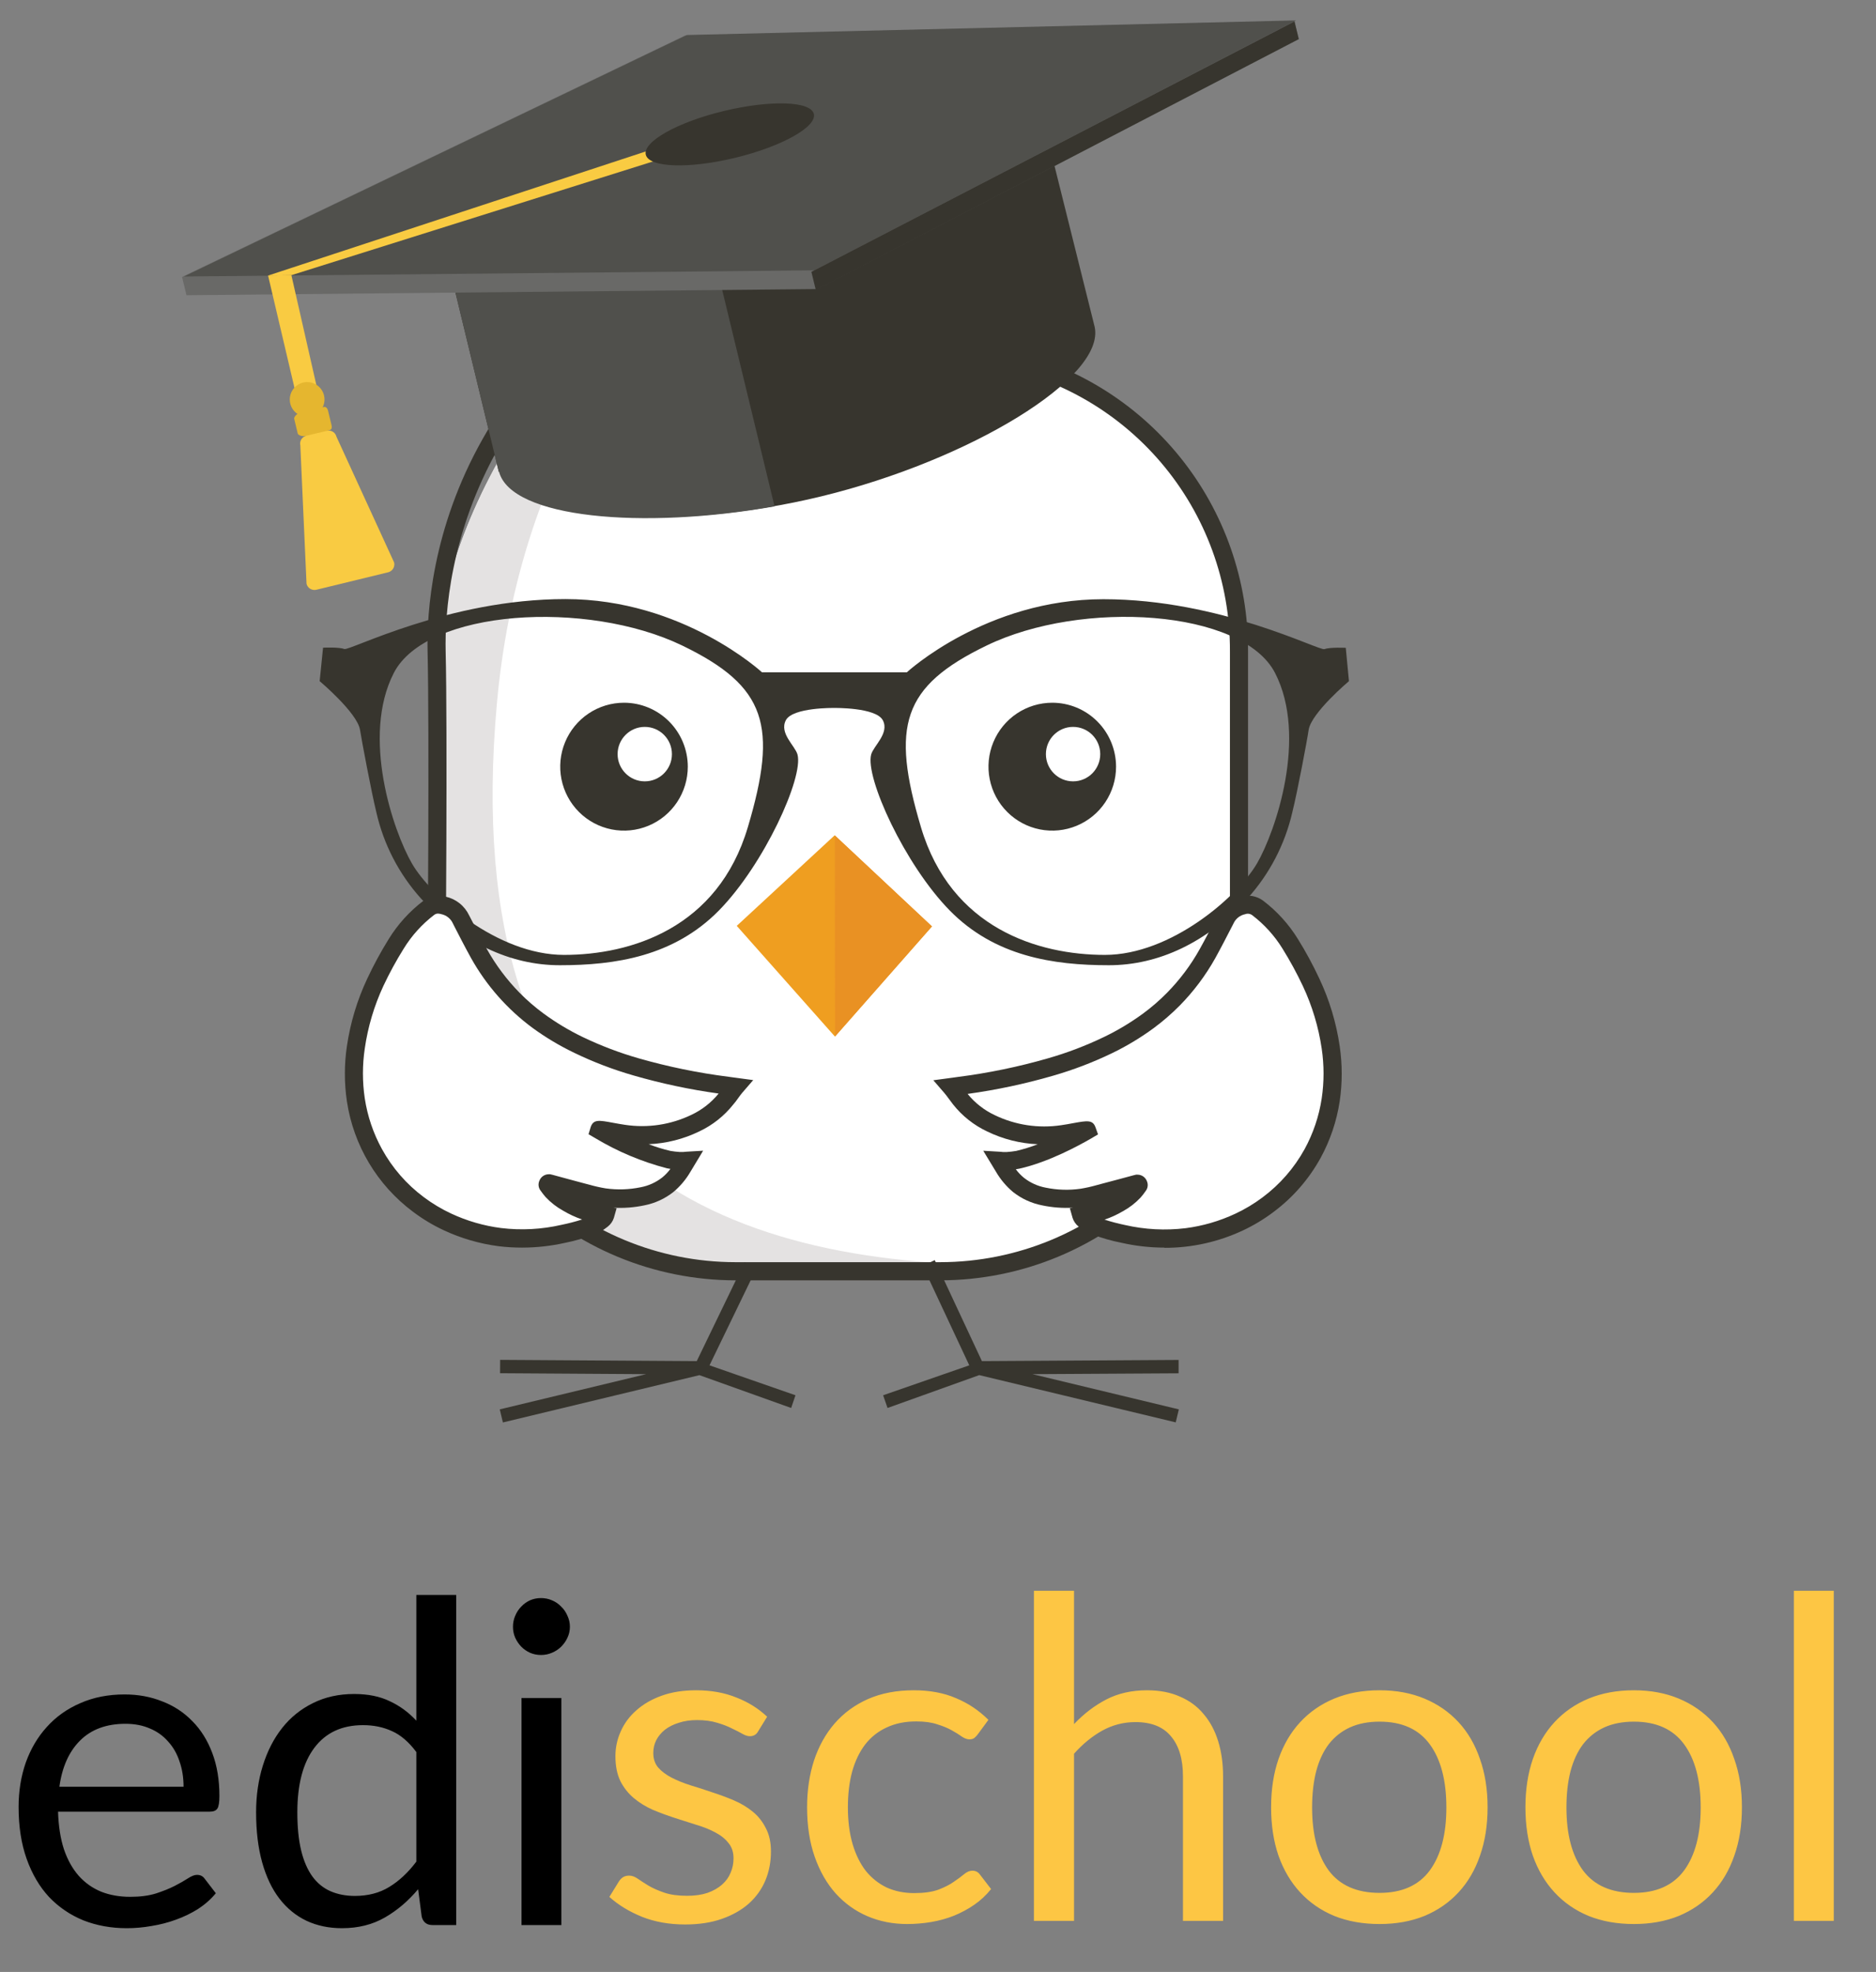 <svg width="215" height="226" viewBox="0 0 215 226" fill="none" xmlns="http://www.w3.org/2000/svg">
<rect x="0" y="0" width="215" height="226" fill="#808080" stroke="none"/>
<path d="M113.136 40.758L113.197 40.664L119.18 34.103C119.18 34.103 121.251 31.329 119.18 30.636C117.109 29.942 107.424 33.41 107.424 33.41C107.424 33.41 110.883 31.329 110.883 27.866C110.883 24.403 96.364 29.272 96.364 29.272C96.715 27.928 96.919 26.55 96.972 25.162C96.968 24.747 96.862 24.339 96.665 23.973C96.468 23.608 96.185 23.297 95.84 23.066C95.496 22.835 95.1 22.692 94.688 22.649C94.276 22.606 93.86 22.664 93.475 22.819C57.646 35.533 50.041 67.441 50.041 74.695V111.43C50.041 120.53 53.646 129.257 60.064 135.691C66.482 142.126 75.186 145.742 84.262 145.743H107.77C116.847 145.743 125.552 142.128 131.971 135.693C138.39 129.258 141.996 120.531 141.996 111.43V74.648C141.994 66.481 139.088 58.581 133.798 52.369C128.508 46.157 121.182 42.04 113.136 40.758Z" fill="white"/>
<path d="M115.721 145.007C83.267 145.007 52.112 133.915 56.955 80.543C59.315 54.516 72.095 32.032 93.574 22.748L93.475 22.776C57.646 35.49 50.041 67.399 50.041 74.653V111.388C50.041 120.487 53.646 129.214 60.064 135.649C66.482 142.084 75.186 145.699 84.262 145.701H107.77C112.703 145.703 117.578 144.634 122.059 142.565C119.961 142.795 117.862 145.007 115.721 145.007Z" fill="#E4E2E2"/>
<path d="M90.671 161.367L91.167 159.909L81.313 156.479L86.703 145.344L85.328 144.674L79.85 155.996L57.319 155.851L57.31 157.383L74.044 157.491L57.277 161.526L57.633 163.025L80.158 157.604" fill="#37352E"/>
<path d="M112.225 157.599L134.746 163.016L135.101 161.526L118.334 157.491L135.073 157.393V155.86L112.533 155.996L107.125 144.421L105.746 145.073L111.084 156.479L101.212 159.909L101.716 161.367" fill="#37352E"/>
<path d="M107.769 146.737H84.262C74.913 146.725 65.951 142.997 59.341 136.369C52.731 129.742 49.013 120.756 49.003 111.384C49.003 111.103 49.218 83.735 49.003 74.672C48.793 65.867 51.364 36.029 93.223 21.76C93.779 21.57 94.374 21.52 94.954 21.612C95.535 21.704 96.085 21.937 96.555 22.29C97.021 22.632 97.396 23.084 97.649 23.605C97.901 24.126 98.023 24.7 98.004 25.279C97.975 26.098 97.888 26.914 97.743 27.721C105.002 25.532 109.485 25.04 111.079 26.226C111.338 26.41 111.55 26.654 111.697 26.936C111.843 27.219 111.92 27.533 111.92 27.852C111.913 29.005 111.603 30.137 111.023 31.132C117.735 29.066 119.053 29.506 119.507 29.656C119.862 29.754 120.188 29.94 120.454 30.196C120.72 30.452 120.918 30.771 121.031 31.123C121.498 32.627 120.259 34.403 120.007 34.731L119.946 34.811L115.141 40.083C123.053 41.739 130.151 46.086 135.234 52.386C140.317 58.687 143.072 66.555 143.033 74.658V111.393C143.02 120.765 139.301 129.749 132.69 136.374C126.079 143 117.117 146.727 107.769 146.737ZM94.391 23.634C94.221 23.635 94.052 23.663 93.891 23.719C53.369 37.534 50.887 66.166 51.074 74.616C51.294 83.707 51.074 111.107 51.074 111.384C51.084 120.205 54.583 128.662 60.805 134.9C67.027 141.137 75.463 144.646 84.262 144.656H107.769C116.568 144.646 125.004 141.137 131.226 134.9C137.448 128.662 140.948 120.205 140.957 111.384V74.648C140.995 66.718 138.189 59.038 133.053 53.007C127.917 46.976 120.79 42.995 112.972 41.789L111.378 41.536L112.434 39.961L118.375 33.438C118.773 32.89 119.147 32.032 119.053 31.737C119.053 31.699 118.941 31.648 118.852 31.62C118.763 31.592 117.338 31.25 110.2 33.565C109.877 33.671 109.527 33.668 109.206 33.557C108.884 33.446 108.608 33.231 108.419 32.948C108.23 32.664 108.139 32.326 108.16 31.985C108.182 31.645 108.313 31.32 108.536 31.062C109.346 30.19 109.811 29.052 109.845 27.861C109.518 27.543 106.732 27.168 98.224 29.736C97.899 29.836 97.552 29.85 97.22 29.776C96.887 29.702 96.579 29.543 96.326 29.314C96.065 29.085 95.868 28.792 95.755 28.463C95.642 28.134 95.617 27.781 95.681 27.44C95.82 26.692 95.904 25.936 95.934 25.176C95.942 24.933 95.89 24.692 95.783 24.474C95.676 24.256 95.518 24.067 95.322 23.925C95.051 23.73 94.724 23.628 94.391 23.634Z" fill="#37352E"/>
<path d="M95.654 95.736L84.436 106.112L95.691 118.802L106.807 106.182L95.654 95.736Z" fill="#EF9E20"/>
<path d="M95.701 118.788L106.807 106.168L95.673 95.736L95.701 118.788Z" fill="#E99123"/>
<path d="M154.233 74.245C154.233 74.245 152.424 74.161 151.798 74.395C151.171 74.63 139.911 68.674 126.453 68.674C112.996 68.674 103.923 77.057 103.923 77.057H87.333C87.333 77.057 78.256 68.659 64.803 68.659C51.35 68.659 40.075 74.62 39.453 74.381C38.832 74.142 37.023 74.231 37.023 74.231L36.635 78.065C36.635 78.065 40.935 81.678 41.258 83.636C41.445 84.827 42.557 90.75 43.128 93.079C43.959 96.759 45.718 100.163 48.237 102.967C52.939 108.038 58.469 110.624 64.162 110.624C70.515 110.624 77.223 109.612 82.392 104.35C87.562 99.087 92.12 89.082 91.395 86.467C91.115 85.469 89.282 84.035 90.063 82.545C90.844 81.055 95.621 81.139 95.621 81.139C95.621 81.139 100.389 81.064 101.174 82.545C101.959 84.025 100.122 85.469 99.842 86.467C99.122 89.082 103.68 99.087 108.845 104.35C114.01 109.612 120.713 110.624 127.075 110.624C132.764 110.624 138.293 108.038 142.968 102.967C145.496 100.166 147.267 96.762 148.11 93.079C148.694 90.736 149.811 84.827 149.979 83.636C150.302 81.678 154.598 78.065 154.598 78.065L154.233 74.245ZM85.707 94.799C82.271 106.412 72.254 109.439 64.639 109.439C57.025 109.439 49.401 102.742 47.222 98.984C45.044 95.225 41.389 84.415 45.133 77.127C48.877 69.84 67.252 68.692 78.204 73.992C87.871 78.674 89.156 83.201 85.707 94.804V94.799ZM144.043 98.984C141.851 102.733 134.227 109.439 126.621 109.439C119.016 109.439 108.994 106.412 105.545 94.799C102.095 83.187 103.39 78.669 113.056 73.992C124.008 68.674 142.379 69.845 146.128 77.127C149.876 84.41 146.226 95.225 144.043 98.989V98.984Z" fill="#37352E"/>
<path d="M78.826 87.864C78.827 89.313 78.399 90.731 77.596 91.937C76.793 93.143 75.652 94.083 74.316 94.638C72.98 95.194 71.51 95.34 70.092 95.057C68.673 94.775 67.37 94.077 66.347 93.052C65.324 92.028 64.628 90.722 64.345 89.3C64.063 87.878 64.207 86.404 64.76 85.065C65.314 83.725 66.251 82.58 67.453 81.775C68.655 80.969 70.069 80.539 71.515 80.539C73.453 80.54 75.311 81.312 76.681 82.686C78.052 84.059 78.823 85.921 78.826 87.864Z" fill="#37352E"/>
<path d="M127.907 87.864C127.908 89.313 127.48 90.731 126.677 91.937C125.874 93.143 124.733 94.083 123.397 94.638C122.061 95.194 120.591 95.34 119.173 95.057C117.754 94.775 116.451 94.077 115.428 93.052C114.405 92.028 113.709 90.722 113.426 89.3C113.144 87.878 113.288 86.404 113.841 85.065C114.395 83.725 115.332 82.58 116.534 81.775C117.736 80.969 119.15 80.539 120.596 80.539C122.534 80.54 124.392 81.312 125.762 82.686C127.133 84.059 127.904 85.921 127.907 87.864Z" fill="#37352E"/>
<path d="M73.894 89.55C75.614 89.55 77.007 88.153 77.007 86.429C77.007 84.706 75.614 83.308 73.894 83.308C72.175 83.308 70.781 84.706 70.781 86.429C70.781 88.153 72.175 89.55 73.894 89.55Z" fill="white"/>
<path d="M122.98 89.55C124.7 89.55 126.093 88.153 126.093 86.429C126.093 84.706 124.7 83.308 122.98 83.308C121.261 83.308 119.867 84.706 119.867 86.429C119.867 88.153 121.261 89.55 122.98 89.55Z" fill="white"/>
<path fill-rule="evenodd" clip-rule="evenodd" d="M84.291 124.561L83.356 124.439C79.813 123.982 76.31 123.256 72.876 122.27C70.611 121.617 68.405 120.775 66.28 119.753C64.665 118.97 63.122 118.043 61.672 116.983C58.883 114.93 56.566 112.299 54.88 109.27C54.164 107.986 53.477 106.679 52.818 105.362C52.629 104.957 52.35 104.601 52.001 104.322C51.652 104.043 51.244 103.849 50.808 103.754C50.526 103.668 50.227 103.649 49.935 103.699C49.644 103.748 49.368 103.865 49.13 104.04C47.642 105.171 46.374 106.567 45.391 108.159C44.509 109.579 43.713 111.05 43.007 112.564C41.899 114.928 41.141 117.442 40.758 120.025C40.461 122.018 40.461 124.044 40.758 126.037C41.08 128.196 41.783 130.279 42.834 132.19C44.104 134.492 45.859 136.489 47.975 138.043C49.007 138.825 50.118 139.496 51.29 140.044C53.191 140.937 55.219 141.527 57.301 141.792C59.735 142.091 62.203 141.962 64.593 141.413C65.62 141.21 66.628 140.923 67.608 140.555C68.116 140.382 68.591 140.122 69.01 139.787C69.182 139.659 69.313 139.485 69.389 139.285C68.884 139.196 68.398 139.145 67.912 139.037C66.923 138.797 65.977 138.407 65.107 137.879C64.45 137.523 63.854 137.064 63.34 136.52C63.148 136.3 62.968 136.068 62.803 135.827C62.768 135.778 62.741 135.724 62.723 135.667C62.78 135.654 62.838 135.645 62.896 135.639L63.102 135.686C64.312 136.005 65.514 136.342 66.725 136.656C67.571 136.903 68.431 137.101 69.3 137.251C70.755 137.464 72.236 137.418 73.675 137.115C74.737 136.909 75.735 136.453 76.587 135.785C77.269 135.208 77.846 134.519 78.294 133.746C78.439 133.512 78.588 133.277 78.733 133.024C78.519 133.054 78.304 133.068 78.088 133.067C77.621 133.024 77.153 132.996 76.686 132.907C74.129 132.338 71.676 131.377 69.412 130.058C69.085 129.843 68.773 129.607 68.477 129.35C68.44 129.318 68.435 129.238 68.412 129.191C68.465 129.182 68.518 129.182 68.571 129.191C69.534 129.573 70.54 129.834 71.567 129.969C74.364 130.381 77.221 129.947 79.771 128.722C81.152 128.072 82.365 127.11 83.314 125.911C83.576 125.583 83.809 125.241 84.071 124.903C84.094 124.795 84.179 124.688 84.291 124.561Z" fill="white"/>
<path d="M59.834 142.987C58.938 142.988 58.044 142.935 57.155 142.828C54.965 142.544 52.832 141.923 50.831 140.986C49.592 140.405 48.417 139.697 47.325 138.873C43.236 135.821 40.516 131.273 39.757 126.22C39.446 124.124 39.446 121.994 39.757 119.898C40.151 117.215 40.938 114.604 42.094 112.152C42.822 110.598 43.64 109.088 44.544 107.63C45.59 105.93 46.942 104.44 48.531 103.234C48.891 102.963 49.309 102.78 49.752 102.699C50.195 102.617 50.651 102.64 51.083 102.766C51.664 102.896 52.207 103.156 52.672 103.528C53.137 103.9 53.511 104.373 53.766 104.912L53.869 105.109C54.491 106.322 55.136 107.583 55.804 108.783C56.824 110.607 58.082 112.287 59.544 113.778C60.399 114.645 61.321 115.443 62.302 116.163C63.702 117.188 65.191 118.084 66.752 118.839C68.824 119.835 70.975 120.655 73.184 121.29C76.564 122.258 80.013 122.966 83.5 123.408L84.047 123.483L86.323 123.788L85.066 125.241C84.982 125.339 84.916 125.423 84.856 125.503C84.72 125.676 84.617 125.817 84.514 125.972C84.412 126.126 84.22 126.375 84.047 126.572C83.002 127.892 81.666 128.953 80.144 129.669C78.331 130.551 76.356 131.05 74.343 131.136C75.156 131.45 75.99 131.707 76.839 131.904C77.186 131.964 77.535 132.004 77.886 132.026H78.12C78.188 132.033 78.257 132.033 78.326 132.026L78.615 131.998L80.583 131.881L79.12 134.308C78.61 135.181 77.954 135.96 77.18 136.609C76.205 137.382 75.059 137.909 73.838 138.146C72.677 138.391 71.489 138.481 70.304 138.414L70.664 138.479L70.351 139.585C70.221 139.983 69.975 140.332 69.645 140.588C69.142 140.999 68.569 141.317 67.953 141.525C66.93 141.914 65.876 142.216 64.803 142.43C63.172 142.799 61.505 142.986 59.834 142.987ZM50.228 104.706C50.059 104.698 49.894 104.752 49.76 104.856C48.374 105.913 47.193 107.217 46.278 108.703C45.414 110.084 44.634 111.516 43.941 112.991C42.882 115.266 42.162 117.685 41.805 120.17C41.524 122.064 41.524 123.989 41.805 125.883C42.114 127.917 42.779 129.881 43.768 131.684C44.958 133.853 46.6 135.739 48.583 137.214C49.56 137.945 50.609 138.573 51.714 139.088C53.52 139.931 55.446 140.489 57.422 140.743C59.735 141.024 62.078 140.9 64.349 140.377C65.146 140.215 65.934 140.01 66.71 139.763C65.956 139.503 65.231 139.167 64.546 138.76C63.798 138.349 63.12 137.822 62.535 137.2C62.331 136.967 62.141 136.723 61.965 136.469C61.838 136.312 61.756 136.124 61.729 135.924C61.702 135.723 61.73 135.52 61.811 135.335C61.891 135.118 62.033 134.93 62.221 134.795C62.409 134.661 62.632 134.586 62.863 134.58H63.054C63.154 134.599 63.252 134.622 63.349 134.651C63.914 134.796 64.494 134.955 65.074 135.119L66.943 135.621L67.584 135.789C68.182 135.959 68.789 136.095 69.402 136.197C70.74 136.386 72.099 136.343 73.422 136.07C74.326 135.9 75.176 135.514 75.9 134.946C76.25 134.659 76.564 134.33 76.834 133.966L76.432 133.896C73.536 133.141 70.762 131.973 68.196 130.428L67.448 129.992L67.705 129.144C68.023 128.268 68.668 128.385 70.23 128.676C70.725 128.765 71.263 128.863 71.632 128.915C74.227 129.306 76.88 128.906 79.246 127.767C80.453 127.199 81.517 126.366 82.359 125.33C79.053 124.872 75.783 124.177 72.576 123.249C70.256 122.581 67.996 121.717 65.822 120.667C64.153 119.867 62.56 118.917 61.063 117.827C58.157 115.688 55.742 112.949 53.981 109.795C53.294 108.553 52.64 107.278 52.009 106.046L51.906 105.84C51.785 105.569 51.601 105.331 51.37 105.145C51.14 104.959 50.868 104.831 50.578 104.771C50.465 104.736 50.347 104.714 50.228 104.706Z" fill="#37352E"/>
<path fill-rule="evenodd" clip-rule="evenodd" d="M109.004 124.561L109.939 124.439C113.485 123.982 116.991 123.257 120.428 122.27C122.693 121.617 124.899 120.775 127.024 119.753C128.639 118.97 130.182 118.043 131.633 116.983C134.422 114.93 136.738 112.299 138.425 109.27C139.14 107.986 139.827 106.679 140.486 105.362C140.675 104.957 140.954 104.601 141.303 104.322C141.652 104.043 142.06 103.849 142.496 103.754C142.779 103.668 143.077 103.649 143.369 103.699C143.66 103.748 143.936 103.865 144.174 104.04C145.663 105.171 146.93 106.567 147.914 108.159C148.793 109.58 149.589 111.051 150.298 112.564C151.405 114.928 152.163 117.442 152.546 120.025C152.843 122.018 152.843 124.044 152.546 126.037C152.224 128.196 151.522 130.279 150.471 132.19C149.212 134.488 147.472 136.484 145.371 138.043C144.339 138.825 143.228 139.496 142.057 140.044C140.156 140.937 138.128 141.527 136.045 141.792C133.611 142.091 131.144 141.962 128.753 141.413C127.722 141.21 126.709 140.924 125.724 140.555C125.216 140.382 124.742 140.122 124.322 139.787C124.151 139.659 124.019 139.485 123.943 139.285C124.448 139.196 124.934 139.145 125.42 139.037C126.409 138.797 127.355 138.407 128.225 137.879C128.882 137.523 129.478 137.064 129.992 136.52C130.185 136.3 130.364 136.068 130.53 135.827C130.564 135.778 130.591 135.724 130.609 135.667C130.552 135.654 130.494 135.645 130.436 135.639L130.23 135.686C129.02 136.005 127.818 136.342 126.608 136.656C125.761 136.903 124.901 137.101 124.032 137.251C122.577 137.464 121.096 137.418 119.657 137.115C118.595 136.909 117.597 136.453 116.745 135.785C116.064 135.208 115.486 134.519 115.039 133.746C114.894 133.512 114.744 133.277 114.599 133.024C114.813 133.054 115.029 133.068 115.244 133.067C115.712 133.024 116.179 132.996 116.647 132.907C119.203 132.338 121.656 131.377 123.92 130.058C124.247 129.843 124.559 129.607 124.855 129.35C124.892 129.318 124.897 129.238 124.92 129.191C124.868 129.182 124.814 129.182 124.761 129.191C123.798 129.573 122.792 129.834 121.765 129.969C118.968 130.381 116.111 129.947 113.562 128.722C112.18 128.072 110.967 127.11 110.018 125.911C109.757 125.583 109.523 125.241 109.261 124.903C109.21 124.795 109.116 124.688 109.004 124.561Z" fill="white"/>
<path d="M133.46 142.988C131.788 142.987 130.121 142.798 128.491 142.425C127.407 142.214 126.342 141.911 125.308 141.521C124.695 141.311 124.124 140.993 123.621 140.583C123.295 140.327 123.053 139.98 122.924 139.585L122.611 138.479L122.971 138.414C121.788 138.481 120.601 138.391 119.442 138.147C118.22 137.91 117.072 137.383 116.095 136.61C115.321 135.96 114.665 135.182 114.155 134.309L112.687 131.886L114.66 132.003L114.95 132.031C115.02 132.038 115.09 132.038 115.16 132.031H115.389C115.748 132.008 116.105 131.966 116.459 131.905C117.301 131.709 118.127 131.453 118.932 131.141C116.919 131.055 114.945 130.556 113.131 129.674C111.605 128.955 110.266 127.892 109.219 126.567C109.069 126.38 108.924 126.183 108.779 125.981L108.462 125.555C108.373 125.442 108.307 125.358 108.223 125.26L106.966 123.807L109.242 123.502L109.775 123.427C113.271 122.981 116.728 122.266 120.115 121.29C122.326 120.655 124.479 119.834 126.551 118.835C128.111 118.082 129.599 117.187 130.997 116.164C131.979 115.443 132.901 114.643 133.755 113.774C135.219 112.284 136.477 110.604 137.494 108.778C138.163 107.583 138.808 106.323 139.429 105.109L139.532 104.903C139.791 104.365 140.168 103.893 140.635 103.523C141.102 103.152 141.648 102.894 142.229 102.766C142.661 102.642 143.114 102.619 143.556 102.701C143.997 102.782 144.413 102.965 144.772 103.234C146.357 104.44 147.705 105.928 148.75 107.625C149.655 109.083 150.473 110.593 151.199 112.148C152.358 114.602 153.145 117.216 153.537 119.903C153.845 121.996 153.845 124.123 153.537 126.216C153.191 128.494 152.449 130.694 151.344 132.715C150.008 135.139 148.171 137.248 145.955 138.901C144.867 139.723 143.697 140.43 142.463 141.01C139.645 142.337 136.569 143.02 133.456 143.011L133.46 142.988ZM126.589 139.782C127.357 140.027 128.137 140.232 128.926 140.396C131.203 140.919 133.553 141.043 135.872 140.762C137.846 140.507 139.768 139.948 141.57 139.103C142.675 138.588 143.723 137.96 144.697 137.228C146.679 135.751 148.323 133.865 149.517 131.698C150.504 129.891 151.167 127.925 151.475 125.888C151.756 123.997 151.756 122.075 151.475 120.184C151.11 117.7 150.382 115.282 149.316 113.01C148.621 111.535 147.84 110.101 146.979 108.717C146.065 107.237 144.888 105.937 143.505 104.884C143.391 104.8 143.258 104.746 143.117 104.727C142.977 104.708 142.834 104.725 142.701 104.776C142.41 104.834 142.137 104.961 141.905 105.146C141.672 105.331 141.487 105.569 141.365 105.84L141.257 106.051C140.626 107.279 139.972 108.553 139.284 109.8C138.173 111.789 136.8 113.621 135.204 115.245C134.27 116.188 133.265 117.057 132.198 117.846C130.7 118.943 129.106 119.901 127.435 120.709C125.257 121.759 122.994 122.623 120.671 123.291C117.466 124.22 114.198 124.916 110.892 125.372C111.733 126.407 112.795 127.238 114.001 127.804C116.368 128.946 119.022 129.348 121.62 128.957C122.003 128.905 122.555 128.807 123.022 128.718C124.584 128.437 125.229 128.32 125.546 129.187L125.841 130.011L125.046 130.48C123.691 131.267 120.162 133.193 116.843 133.934L116.417 134.009C116.688 134.372 117.002 134.701 117.352 134.988C118.076 135.557 118.926 135.942 119.83 136.113C121.151 136.388 122.509 136.431 123.845 136.239C124.46 136.138 125.069 136.002 125.668 135.832L126.313 135.658C126.935 135.499 127.561 135.33 128.183 135.162C128.805 134.993 129.342 134.848 129.926 134.693C130.017 134.666 130.109 134.644 130.202 134.627H130.394C130.624 134.633 130.848 134.708 131.036 134.842C131.223 134.977 131.366 135.165 131.446 135.382C131.524 135.562 131.552 135.761 131.527 135.956C131.503 136.152 131.426 136.337 131.305 136.492C131.124 136.757 130.928 137.011 130.716 137.252C130.13 137.874 129.451 138.401 128.702 138.812C128.031 139.205 127.324 139.53 126.589 139.782ZM129.81 135.096C129.774 135.131 129.741 135.169 129.711 135.208L129.81 135.096Z" fill="#37352E"/>
<path d="M49.616 22.866L57.16 54.057L57.487 53.977C59.006 59.751 77.213 61.007 94.167 56.878C111.121 52.75 126.738 43.288 125.453 37.454L117.684 6.314L49.616 22.866Z" fill="#37352E"/>
<path d="M49.616 22.866L57.16 54.057L57.197 54.08C58.6 59.376 73.586 60.735 88.768 58.036L78.559 15.832L49.616 22.866Z" fill="#50504C"/>
<path d="M148.343 2.387L78.522 4.065L20.863 31.741L21.373 33.836L93.629 33.129L148.848 4.482L148.343 2.387Z" fill="#696967"/>
<path d="M21.074 31.69L78.723 4.013L148.539 2.34L93.326 30.983L21.074 31.69Z" fill="#50504C"/>
<path d="M33.377 31.545L30.722 31.582L79.448 15.569L81.402 16.441L33.377 31.545Z" fill="#F9CB42"/>
<path d="M93.27 13.057C93.63 14.534 89.61 16.783 84.295 18.076C78.981 19.37 74.386 19.215 74.012 17.734C73.638 16.253 77.667 13.985 82.982 12.715C88.297 11.445 92.915 11.577 93.27 13.057Z" fill="#37352E"/>
<path d="M38.276 53.017L35.897 53.593L30.722 31.578L33.396 31.545L38.276 53.017Z" fill="#F9CB42"/>
<path d="M45.17 64.465C45.226 64.702 45.187 64.952 45.063 65.161C44.938 65.37 44.737 65.522 44.502 65.585L36.238 67.596C36 67.648 35.751 67.605 35.544 67.477C35.337 67.348 35.189 67.144 35.13 66.907L34.419 51.048C34.392 50.932 34.387 50.812 34.406 50.693C34.425 50.575 34.466 50.462 34.529 50.36C34.592 50.258 34.673 50.17 34.77 50.1C34.867 50.03 34.976 49.98 35.093 49.952L37.458 49.376C37.573 49.347 37.694 49.341 37.812 49.359C37.929 49.377 38.043 49.418 38.145 49.48C38.247 49.542 38.336 49.623 38.406 49.719C38.477 49.816 38.528 49.925 38.556 50.041L45.17 64.465Z" fill="#F9CB42"/>
<path d="M37.593 47.065C37.537 46.831 37.383 46.597 37.126 46.639L34.321 47.319C34.064 47.379 33.662 47.787 33.718 48.003L34.12 49.68C34.176 49.91 34.709 50.041 34.967 49.976L37.771 49.301C38.028 49.24 38.056 48.973 38 48.743L37.593 47.065Z" fill="#E5B62F"/>
<path d="M37.136 45.318C37.228 45.701 37.205 46.104 37.069 46.475C36.934 46.845 36.691 47.167 36.373 47.4C36.055 47.633 35.675 47.765 35.281 47.781C34.888 47.797 34.498 47.696 34.162 47.49C33.826 47.284 33.558 46.983 33.393 46.625C33.227 46.266 33.172 45.867 33.233 45.477C33.294 45.087 33.469 44.724 33.736 44.433C34.003 44.143 34.35 43.939 34.733 43.846C35.246 43.722 35.788 43.807 36.238 44.083C36.689 44.359 37.011 44.803 37.136 45.318Z" fill="#E5B62F"/>
<path d="M92.989 31.155L93.499 33.25L148.848 4.481L148.357 2.457L92.989 31.155Z" fill="#37352E"/>
<path d="M21.037 204.78C21.037 203.718 20.883 202.751 20.574 201.878C20.283 200.987 19.847 200.225 19.264 199.591C18.699 198.941 18.006 198.444 17.184 198.102C16.362 197.742 15.429 197.562 14.384 197.562C12.192 197.562 10.454 198.204 9.17 199.489C7.903 200.756 7.115 202.52 6.807 204.78H21.037ZM24.735 216.981C24.17 217.666 23.494 218.265 22.706 218.779C21.919 219.275 21.071 219.686 20.163 220.012C19.273 220.337 18.348 220.577 17.389 220.731C16.43 220.902 15.48 220.988 14.538 220.988C12.74 220.988 11.079 220.688 9.555 220.089C8.048 219.472 6.738 218.582 5.625 217.417C4.529 216.236 3.673 214.78 3.057 213.051C2.44 211.321 2.132 209.335 2.132 207.092C2.132 205.277 2.406 203.581 2.954 202.006C3.519 200.431 4.324 199.069 5.368 197.922C6.413 196.757 7.689 195.85 9.196 195.199C10.702 194.531 12.398 194.197 14.281 194.197C15.84 194.197 17.278 194.463 18.596 194.994C19.932 195.507 21.079 196.261 22.038 197.254C23.015 198.23 23.776 199.446 24.325 200.901C24.872 202.34 25.146 203.984 25.146 205.833C25.146 206.552 25.069 207.032 24.915 207.272C24.761 207.511 24.47 207.631 24.042 207.631H6.653C6.704 209.275 6.927 210.705 7.32 211.921C7.731 213.136 8.297 214.155 9.016 214.977C9.735 215.782 10.591 216.39 11.584 216.801C12.578 217.195 13.691 217.392 14.924 217.392C16.071 217.392 17.055 217.263 17.877 217.006C18.716 216.732 19.436 216.441 20.035 216.133C20.634 215.825 21.131 215.542 21.525 215.286C21.936 215.012 22.287 214.875 22.578 214.875C22.955 214.875 23.246 215.02 23.451 215.311L24.735 216.981ZM47.715 200.799C46.859 199.651 45.934 198.855 44.941 198.41C43.948 197.948 42.835 197.716 41.602 197.716C39.187 197.716 37.329 198.581 36.028 200.311C34.727 202.04 34.076 204.506 34.076 207.708C34.076 209.403 34.221 210.859 34.513 212.075C34.804 213.273 35.232 214.267 35.797 215.054C36.362 215.825 37.055 216.39 37.877 216.75C38.699 217.109 39.633 217.289 40.677 217.289C42.184 217.289 43.494 216.947 44.607 216.262C45.737 215.577 46.773 214.609 47.715 213.359V200.799ZM52.287 182.793V220.628H49.564C48.914 220.628 48.503 220.311 48.331 219.678L47.92 216.518C46.807 217.854 45.54 218.933 44.119 219.755C42.698 220.577 41.054 220.988 39.187 220.988C37.698 220.988 36.345 220.705 35.129 220.14C33.913 219.558 32.877 218.71 32.021 217.597C31.165 216.484 30.506 215.097 30.043 213.436C29.581 211.775 29.35 209.866 29.35 207.708C29.35 205.79 29.607 204.009 30.12 202.366C30.634 200.705 31.37 199.266 32.329 198.05C33.288 196.835 34.461 195.884 35.848 195.199C37.252 194.497 38.828 194.146 40.574 194.146C42.167 194.146 43.528 194.42 44.658 194.968C45.806 195.499 46.825 196.244 47.715 197.203V182.793H52.287ZM64.337 194.608V220.628H59.765V194.608H64.337ZM65.314 186.44C65.314 186.886 65.219 187.305 65.031 187.699C64.86 188.076 64.62 188.418 64.312 188.726C64.021 189.017 63.67 189.249 63.259 189.42C62.865 189.591 62.445 189.677 62 189.677C61.555 189.677 61.135 189.591 60.741 189.42C60.365 189.249 60.031 189.017 59.74 188.726C59.449 188.418 59.217 188.076 59.046 187.699C58.875 187.305 58.789 186.886 58.789 186.44C58.789 185.995 58.875 185.576 59.046 185.182C59.217 184.771 59.449 184.42 59.74 184.129C60.031 183.82 60.365 183.581 60.741 183.409C61.135 183.238 61.555 183.153 62 183.153C62.445 183.153 62.865 183.238 63.259 183.409C63.67 183.581 64.021 183.82 64.312 184.129C64.62 184.42 64.86 184.771 65.031 185.182C65.219 185.576 65.314 185.995 65.314 186.44Z" fill="black"/>
<path d="M86.891 198.42C86.686 198.797 86.369 198.985 85.941 198.985C85.684 198.985 85.393 198.891 85.068 198.703C84.742 198.514 84.34 198.309 83.861 198.086C83.398 197.847 82.842 197.632 82.191 197.444C81.54 197.239 80.77 197.136 79.879 197.136C79.109 197.136 78.415 197.239 77.799 197.444C77.182 197.632 76.651 197.898 76.206 198.24C75.778 198.583 75.444 198.985 75.204 199.448C74.982 199.893 74.871 200.381 74.871 200.912C74.871 201.58 75.059 202.136 75.436 202.581C75.829 203.026 76.343 203.412 76.977 203.737C77.61 204.062 78.329 204.354 79.134 204.61C79.939 204.85 80.761 205.116 81.6 205.407C82.456 205.681 83.287 205.989 84.092 206.331C84.897 206.674 85.616 207.102 86.249 207.616C86.883 208.129 87.388 208.763 87.765 209.516C88.159 210.253 88.356 211.143 88.356 212.188C88.356 213.386 88.141 214.5 87.713 215.527C87.285 216.537 86.652 217.419 85.813 218.173C84.974 218.909 83.946 219.491 82.73 219.919C81.515 220.347 80.11 220.561 78.518 220.561C76.703 220.561 75.059 220.27 73.586 219.688C72.114 219.089 70.864 218.327 69.836 217.402L70.915 215.655C71.052 215.433 71.215 215.262 71.403 215.142C71.591 215.022 71.831 214.962 72.122 214.962C72.43 214.962 72.756 215.082 73.098 215.321C73.441 215.561 73.852 215.827 74.331 216.118C74.828 216.409 75.427 216.674 76.129 216.914C76.831 217.154 77.704 217.274 78.749 217.274C79.639 217.274 80.419 217.162 81.087 216.94C81.754 216.7 82.311 216.383 82.756 215.989C83.201 215.595 83.527 215.142 83.732 214.628C83.955 214.114 84.066 213.566 84.066 212.984C84.066 212.265 83.869 211.674 83.475 211.212C83.099 210.732 82.593 210.33 81.96 210.004C81.326 209.662 80.598 209.371 79.776 209.131C78.972 208.874 78.141 208.609 77.285 208.335C76.446 208.061 75.615 207.753 74.793 207.41C73.989 207.051 73.269 206.605 72.636 206.075C72.002 205.544 71.489 204.893 71.095 204.122C70.718 203.335 70.53 202.384 70.53 201.271C70.53 200.278 70.735 199.328 71.146 198.42C71.557 197.495 72.156 196.691 72.944 196.006C73.732 195.304 74.699 194.747 75.847 194.336C76.994 193.925 78.304 193.72 79.776 193.72C81.489 193.72 83.022 193.994 84.374 194.542C85.744 195.072 86.926 195.809 87.919 196.751L86.891 198.42ZM112.07 198.754C111.933 198.942 111.796 199.088 111.659 199.191C111.522 199.293 111.333 199.345 111.094 199.345C110.837 199.345 110.554 199.242 110.246 199.037C109.938 198.814 109.552 198.574 109.09 198.317C108.645 198.061 108.088 197.829 107.42 197.624C106.77 197.401 105.965 197.29 105.006 197.29C103.722 197.29 102.592 197.521 101.615 197.984C100.639 198.429 99.817 199.079 99.15 199.936C98.499 200.792 98.002 201.828 97.66 203.044C97.335 204.259 97.172 205.621 97.172 207.128C97.172 208.703 97.352 210.107 97.711 211.34C98.071 212.556 98.576 213.583 99.227 214.422C99.894 215.244 100.691 215.878 101.615 216.323C102.557 216.751 103.61 216.965 104.775 216.965C105.888 216.965 106.804 216.837 107.523 216.58C108.242 216.306 108.833 216.006 109.296 215.681C109.775 215.356 110.169 215.065 110.477 214.808C110.802 214.534 111.119 214.397 111.427 214.397C111.804 214.397 112.095 214.542 112.301 214.833L113.585 216.503C113.02 217.205 112.378 217.804 111.659 218.301C110.939 218.798 110.16 219.217 109.321 219.56C108.499 219.885 107.635 220.125 106.727 220.279C105.819 220.433 104.895 220.51 103.953 220.51C102.326 220.51 100.811 220.21 99.406 219.611C98.019 219.012 96.812 218.147 95.785 217.017C94.757 215.869 93.953 214.465 93.37 212.804C92.788 211.143 92.497 209.251 92.497 207.128C92.497 205.193 92.762 203.403 93.293 201.759C93.841 200.115 94.629 198.703 95.656 197.521C96.701 196.322 97.977 195.389 99.484 194.721C101.008 194.054 102.754 193.72 104.723 193.72C106.556 193.72 108.165 194.019 109.552 194.619C110.957 195.201 112.198 196.031 113.277 197.11L112.07 198.754ZM123.091 197.598C124.204 196.417 125.437 195.475 126.79 194.773C128.142 194.071 129.701 193.72 131.464 193.72C132.886 193.72 134.136 193.959 135.215 194.439C136.31 194.901 137.218 195.569 137.937 196.442C138.674 197.299 139.23 198.335 139.607 199.55C139.984 200.766 140.172 202.11 140.172 203.583V220.15H135.574V203.583C135.574 201.614 135.12 200.09 134.213 199.011C133.322 197.915 131.961 197.367 130.129 197.367C128.776 197.367 127.509 197.692 126.327 198.343C125.163 198.994 124.084 199.876 123.091 200.989V220.15H118.493V182.315H123.091V197.598ZM158.107 193.72C160.007 193.72 161.72 194.036 163.244 194.67C164.768 195.304 166.069 196.203 167.148 197.367C168.227 198.531 169.049 199.944 169.614 201.605C170.196 203.249 170.487 205.09 170.487 207.128C170.487 209.183 170.196 211.032 169.614 212.676C169.049 214.32 168.227 215.724 167.148 216.888C166.069 218.053 164.768 218.952 163.244 219.585C161.72 220.202 160.007 220.51 158.107 220.51C156.189 220.51 154.459 220.202 152.918 219.585C151.394 218.952 150.093 218.053 149.014 216.888C147.935 215.724 147.105 214.32 146.522 212.676C145.957 211.032 145.675 209.183 145.675 207.128C145.675 205.09 145.957 203.249 146.522 201.605C147.105 199.944 147.935 198.531 149.014 197.367C150.093 196.203 151.394 195.304 152.918 194.67C154.459 194.036 156.189 193.72 158.107 193.72ZM158.107 216.94C160.675 216.94 162.593 216.083 163.86 214.371C165.127 212.642 165.761 210.236 165.761 207.153C165.761 204.054 165.127 201.639 163.86 199.91C162.593 198.18 160.675 197.316 158.107 197.316C156.805 197.316 155.667 197.538 154.69 197.984C153.732 198.429 152.927 199.071 152.276 199.91C151.642 200.749 151.163 201.785 150.838 203.018C150.529 204.234 150.375 205.612 150.375 207.153C150.375 210.236 151.009 212.642 152.276 214.371C153.56 216.083 155.504 216.94 158.107 216.94ZM187.254 193.72C189.155 193.72 190.867 194.036 192.391 194.67C193.915 195.304 195.217 196.203 196.295 197.367C197.374 198.531 198.196 199.944 198.761 201.605C199.344 203.249 199.635 205.09 199.635 207.128C199.635 209.183 199.344 211.032 198.761 212.676C198.196 214.32 197.374 215.724 196.295 216.888C195.217 218.053 193.915 218.952 192.391 219.585C190.867 220.202 189.155 220.51 187.254 220.51C185.336 220.51 183.607 220.202 182.066 219.585C180.542 218.952 179.24 218.053 178.161 216.888C177.082 215.724 176.252 214.32 175.67 212.676C175.105 211.032 174.822 209.183 174.822 207.128C174.822 205.09 175.105 203.249 175.67 201.605C176.252 199.944 177.082 198.531 178.161 197.367C179.24 196.203 180.542 195.304 182.066 194.67C183.607 194.036 185.336 193.72 187.254 193.72ZM187.254 216.94C189.823 216.94 191.741 216.083 193.008 214.371C194.275 212.642 194.908 210.236 194.908 207.153C194.908 204.054 194.275 201.639 193.008 199.91C191.741 198.18 189.823 197.316 187.254 197.316C185.953 197.316 184.814 197.538 183.838 197.984C182.879 198.429 182.074 199.071 181.423 199.91C180.79 200.749 180.31 201.785 179.985 203.018C179.677 204.234 179.523 205.612 179.523 207.153C179.523 210.236 180.156 212.642 181.423 214.371C182.708 216.083 184.651 216.94 187.254 216.94ZM210.16 182.315V220.15H205.588V182.315H210.16Z" fill="#FDC644"/>
</svg>
